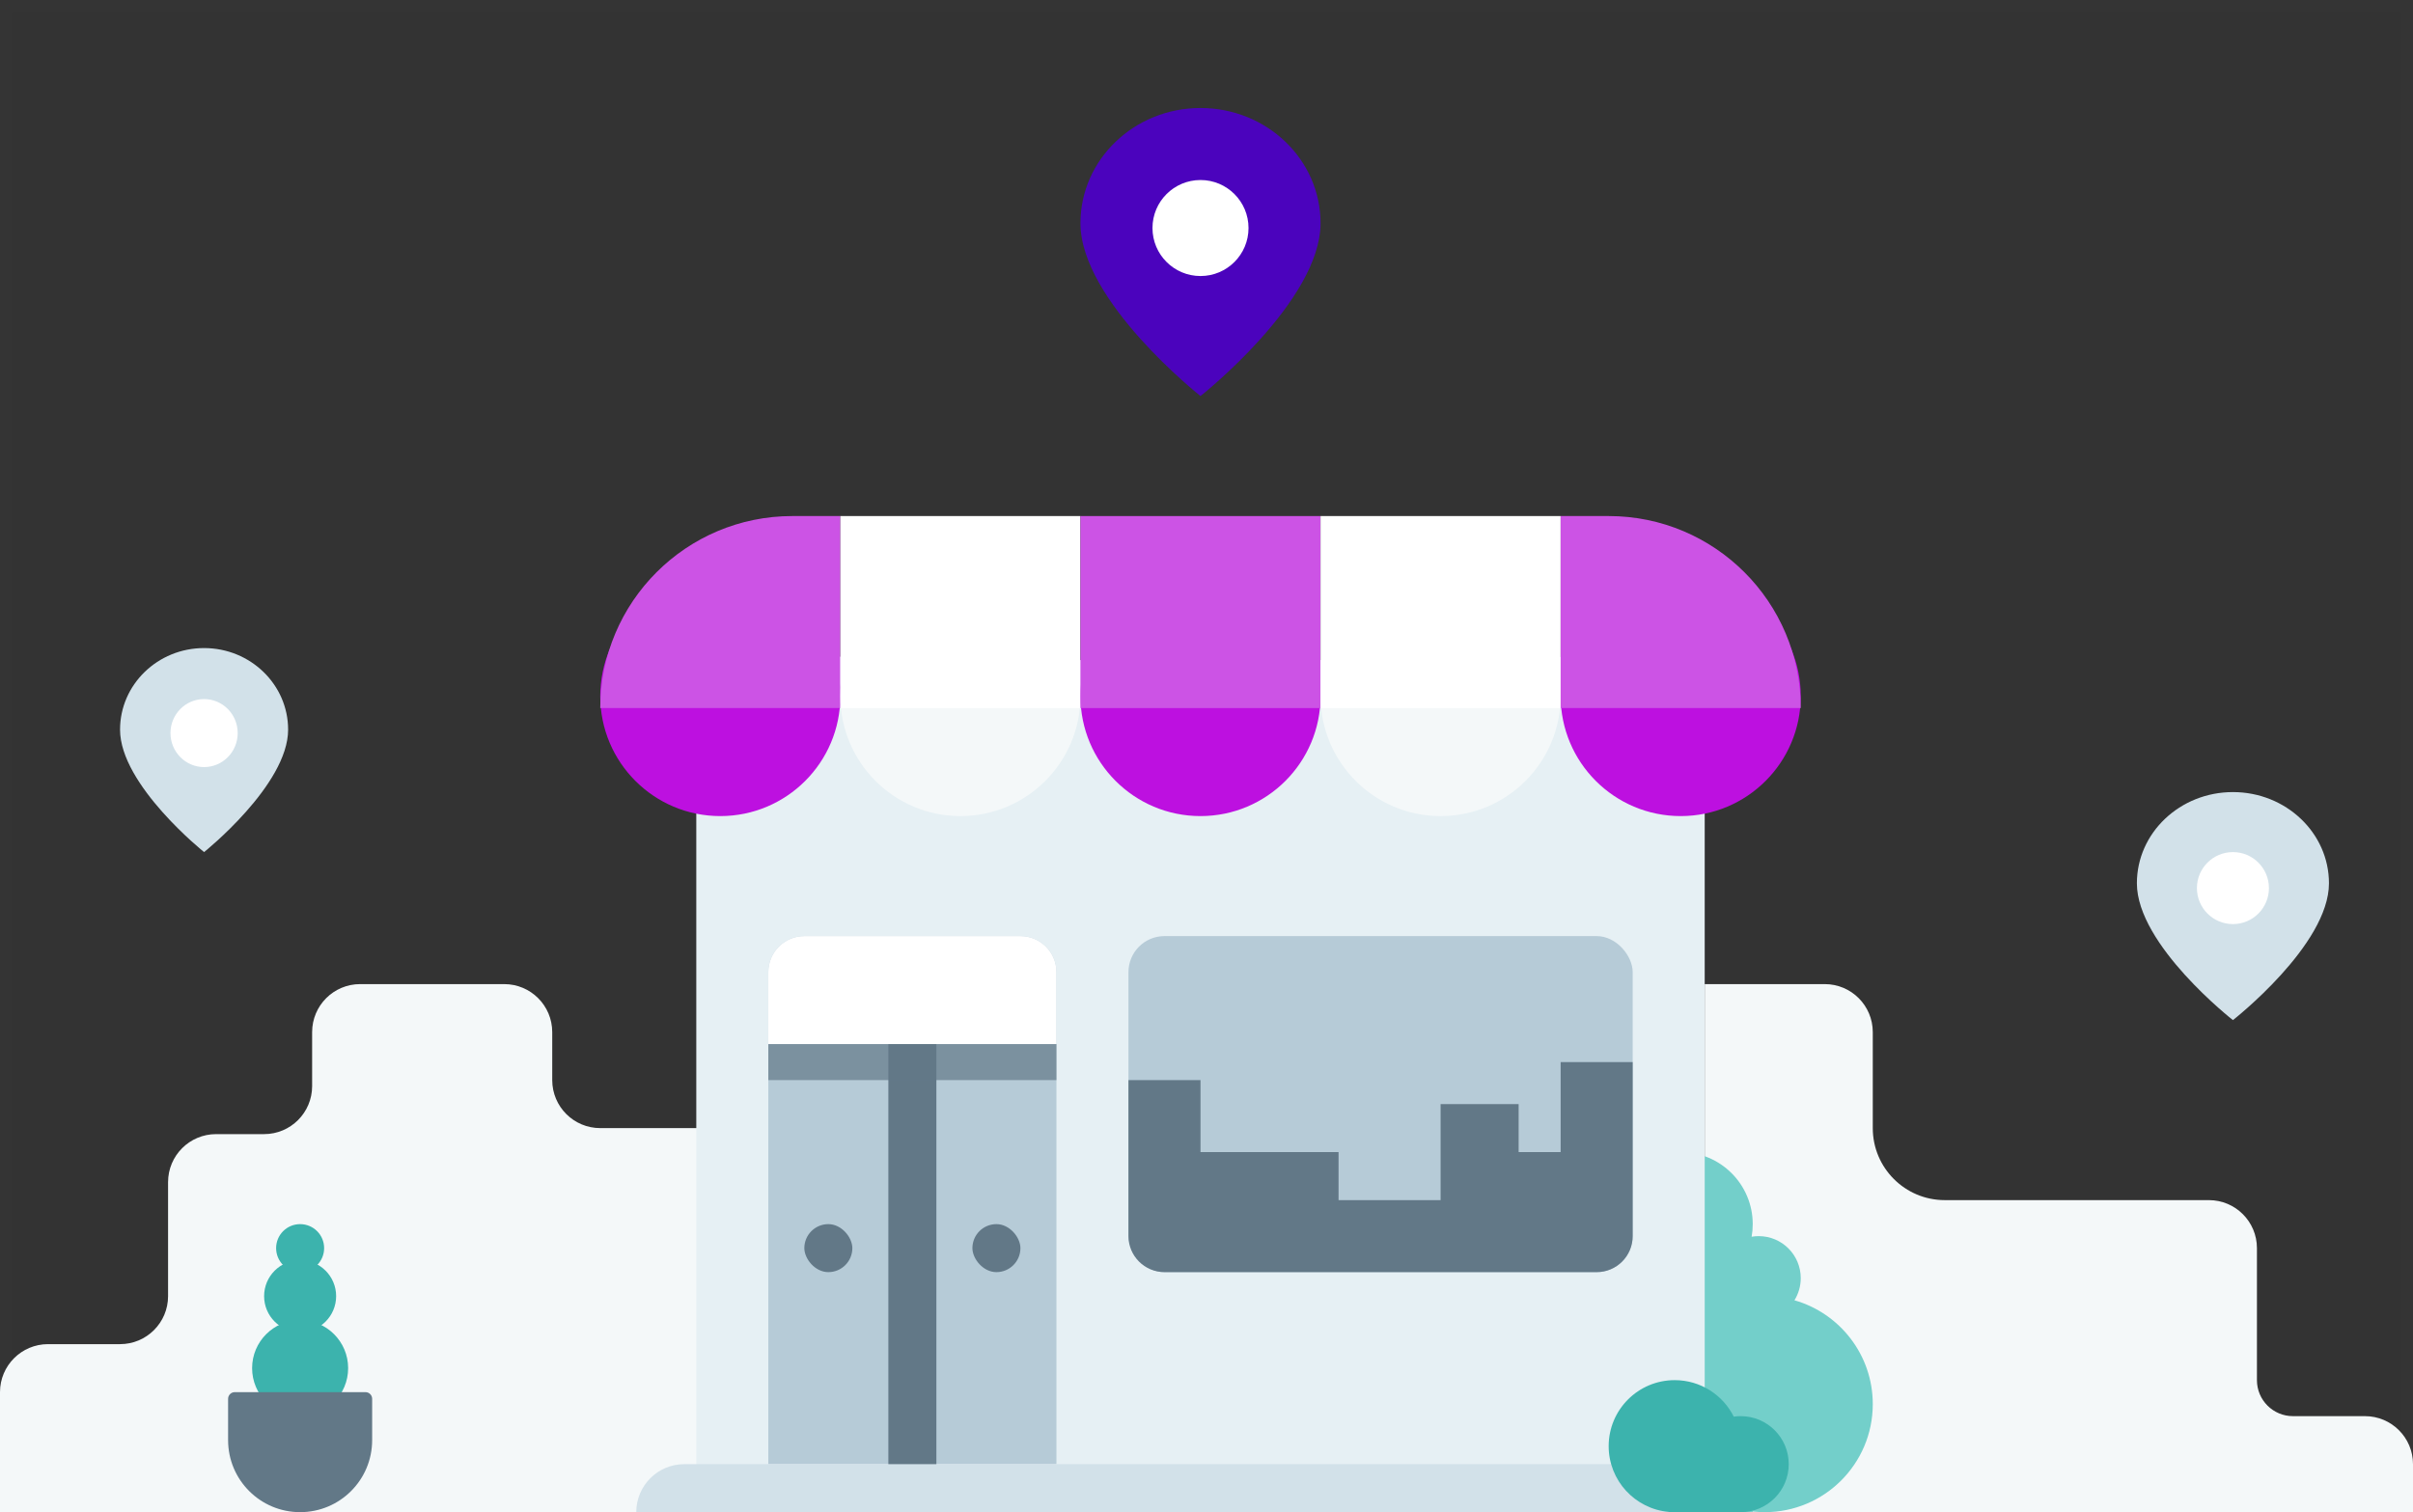 <svg width="201" height="126" viewBox="0 0 201 126" fill="none" xmlns="http://www.w3.org/2000/svg">
<rect x="0" y="0" width="201" height="126" fill="#333333" stroke="none"/>
<rect opacity="0.01" x="0.5" y="0.5" width="200" height="125" fill="#D8D8D8" fill-opacity="0.01" stroke="#979797"/>
<path fill-rule="evenodd" clip-rule="evenodd" d="M142 82L152 82C154.209 82 156 83.791 156 86V94C156 97.314 158.686 100 162 100H184C186.209 100 188 101.791 188 104V115C188 116.657 189.343 118 191 118H197C199.209 118 201 119.791 201 122V126H142V82Z" fill="#F4F8F9"/>
<path fill-rule="evenodd" clip-rule="evenodd" d="M0 116C0 113.791 1.791 112 4 112H10C12.209 112 14 110.209 14 108V98.5C14 96.291 15.791 94.5 18 94.5H22C24.209 94.5 26 92.709 26 90.5V86C26 83.791 27.791 82 30 82H42C44.209 82 46 83.791 46 86V90C46 92.209 47.791 94 50 94H59V126H0V116Z" fill="#F4F8F9"/>
<path fill-rule="evenodd" clip-rule="evenodd" d="M25 118C27.209 118 29 116.209 29 114C29 111.791 27.209 110 25 110C22.791 110 21 111.791 21 114C21 116.209 22.791 118 25 118Z" fill="#3CB3AD"/>
<path fill-rule="evenodd" clip-rule="evenodd" d="M25 111C26.657 111 28 109.657 28 108C28 106.343 26.657 105 25 105C23.343 105 22 106.343 22 108C22 109.657 23.343 111 25 111Z" fill="#3CB3AD"/>
<path fill-rule="evenodd" clip-rule="evenodd" d="M25 106C26.105 106 27 105.105 27 104C27 102.895 26.105 102 25 102C23.895 102 23 102.895 23 104C23 105.105 23.895 106 25 106Z" fill="#3CB3AD"/>
<path d="M19 116.556C19 116.249 19.249 116 19.556 116H30.444C30.751 116 31 116.249 31 116.556V120C31 123.314 28.314 126 25 126C21.686 126 19 123.314 19 120V116.556Z" fill="#627887"/>
<path fill-rule="evenodd" clip-rule="evenodd" d="M145.908 103.05C146.101 103.017 146.298 103 146.5 103C148.433 103 150 104.567 150 106.5C150 107.177 149.808 107.809 149.475 108.345C153.242 109.42 156 112.888 156 117C156 121.971 151.971 126 147 126C142.029 126 138 121.971 138 117C138 113.189 140.369 109.931 143.714 108.619C143.393 108.197 143.166 107.701 143.062 107.161C142.166 107.694 141.119 108 140 108C136.686 108 134 105.314 134 102C134 98.686 136.686 96 140 96C143.314 96 146 98.686 146 102C146 102.358 145.969 102.709 145.908 103.05Z" fill="#73CFCA"/>
<rect x="138" y="105" width="8" height="21" fill="#73CFCA"/>
<path fill-rule="evenodd" clip-rule="evenodd" d="M58 57C58 53.686 60.686 51 64 51L64.757 51C65.553 51 66.316 51.316 66.879 51.879L69.121 54.121C69.684 54.684 70.447 55 71.243 55H128.757C129.553 55 130.316 54.684 130.879 54.121L133.121 51.879C133.684 51.316 134.447 51 135.243 51L136 51C139.314 51 142 53.686 142 57V126H58V57Z" fill="#E6F0F4"/>
<path fill-rule="evenodd" clip-rule="evenodd" d="M60 68C65.523 68 70 63.523 70 58C70 52.477 65.523 48 60 48C54.477 48 50 52.477 50 58C50 63.523 54.477 68 60 68Z" fill="#BD10E0"/>
<path d="M50 59C50 50.163 57.163 43 66 43H70V59H50Z" fill="#CC53E5"/>
<path fill-rule="evenodd" clip-rule="evenodd" d="M80 68C85.523 68 90 63.523 90 58C90 52.477 85.523 48 80 48C74.477 48 70 52.477 70 58C70 63.523 74.477 68 80 68Z" fill="#F4F8F9"/>
<path fill-rule="evenodd" clip-rule="evenodd" d="M100 68C105.523 68 110 63.523 110 58C110 52.477 105.523 48 100 48C94.477 48 90 52.477 90 58C90 63.523 94.477 68 100 68Z" fill="#BD10E0"/>
<path fill-rule="evenodd" clip-rule="evenodd" d="M120 68C125.523 68 130 63.523 130 58C130 52.477 125.523 48 120 48C114.477 48 110 52.477 110 58C110 63.523 114.477 68 120 68Z" fill="#F4F8F9"/>
<path fill-rule="evenodd" clip-rule="evenodd" d="M140 68C145.523 68 150 63.523 150 58C150 52.477 145.523 48 140 48C134.477 48 130 52.477 130 58C130 63.523 134.477 68 140 68Z" fill="#BD10E0"/>
<rect x="70" y="43" width="20" height="16" fill="white"/>
<rect x="90" y="43" width="20" height="16" fill="#CC53E5"/>
<rect x="110" y="43" width="20" height="16" fill="white"/>
<path d="M130 43H134C142.837 43 150 50.163 150 59H130V43Z" fill="#CC53E5"/>
<path fill-rule="evenodd" clip-rule="evenodd" d="M100 33C100 33 110 25.102 110 18.6C110 13.298 105.523 9 100 9C94.477 9 90 13.299 90 18.6C90 25.102 100 33 100 33Z" fill="#4B03BD"/>
<path fill-rule="evenodd" clip-rule="evenodd" d="M100 23C102.209 23 104 21.209 104 19C104 16.791 102.209 15 100 15C97.791 15 96 16.791 96 19C96 21.209 97.791 23 100 23Z" fill="white"/>
<path fill-rule="evenodd" clip-rule="evenodd" d="M186 85C186 85 194 78.747 194 73.6C194 69.403 190.418 66 186 66C181.582 66 178 69.403 178 73.6C178 78.747 186 85 186 85Z" fill="#D2E1E9"/>
<path fill-rule="evenodd" clip-rule="evenodd" d="M186 77C187.657 77 189 75.657 189 74C189 72.343 187.657 71 186 71C184.343 71 183 72.343 183 74C183 75.657 184.343 77 186 77Z" fill="white"/>
<path fill-rule="evenodd" clip-rule="evenodd" d="M17 71C17 71 24 65.406 24 60.8C24 57.044 20.866 54 17 54C13.134 54 10 57.045 10 60.8C10 65.406 17 71 17 71Z" fill="#D2E1E9"/>
<path fill-rule="evenodd" clip-rule="evenodd" d="M17 63.917C18.547 63.917 19.8 62.648 19.8 61.083C19.8 59.519 18.547 58.25 17 58.25C15.454 58.25 14.2 59.519 14.2 61.083C14.2 62.648 15.454 63.917 17 63.917Z" fill="white"/>
<path d="M64 81C64 79.343 65.343 78 67 78H85C86.657 78 88 79.343 88 81V122H64V81Z" fill="#B6CBD7"/>
<path d="M53 126C53 123.791 54.791 122 57 122H140C142.209 122 144 123.791 144 126H53Z" fill="#D2E1E9"/>
<path fill-rule="evenodd" clip-rule="evenodd" d="M139 125.978C136.197 125.725 134 123.369 134 120.5C134 117.462 136.462 115 139.5 115C141.654 115 143.519 116.238 144.421 118.042C144.61 118.014 144.803 118 145 118C147.209 118 149 119.791 149 122C149 124.209 147.209 126 145 126H139V125.978Z" fill="#3CB3AD"/>
<rect x="74" y="87" width="4" height="35" fill="#627887"/>
<path d="M64 81C64 79.343 65.343 78 67 78H85C86.657 78 88 79.343 88 81V87H64V81Z" fill="white"/>
<g opacity="0.7">
<rect x="64" y="87" width="24" height="3" fill="#627887" style="mix-blend-mode:multiply"/>
</g>
<rect x="81" y="102" width="4" height="4" rx="2" fill="#627887"/>
<rect x="67" y="102" width="4" height="4" rx="2" fill="#627887"/>
<rect x="94" y="78" width="42" height="28" rx="3" fill="#B6CBD7"/>
<path fill-rule="evenodd" clip-rule="evenodd" d="M94 90H100V96H111.5V100H120V92H126.5V96H130V88.5H136V103C136 104.657 134.657 106 133 106H97C95.343 106 94 104.657 94 103V90Z" fill="#627887"/>
</svg>
